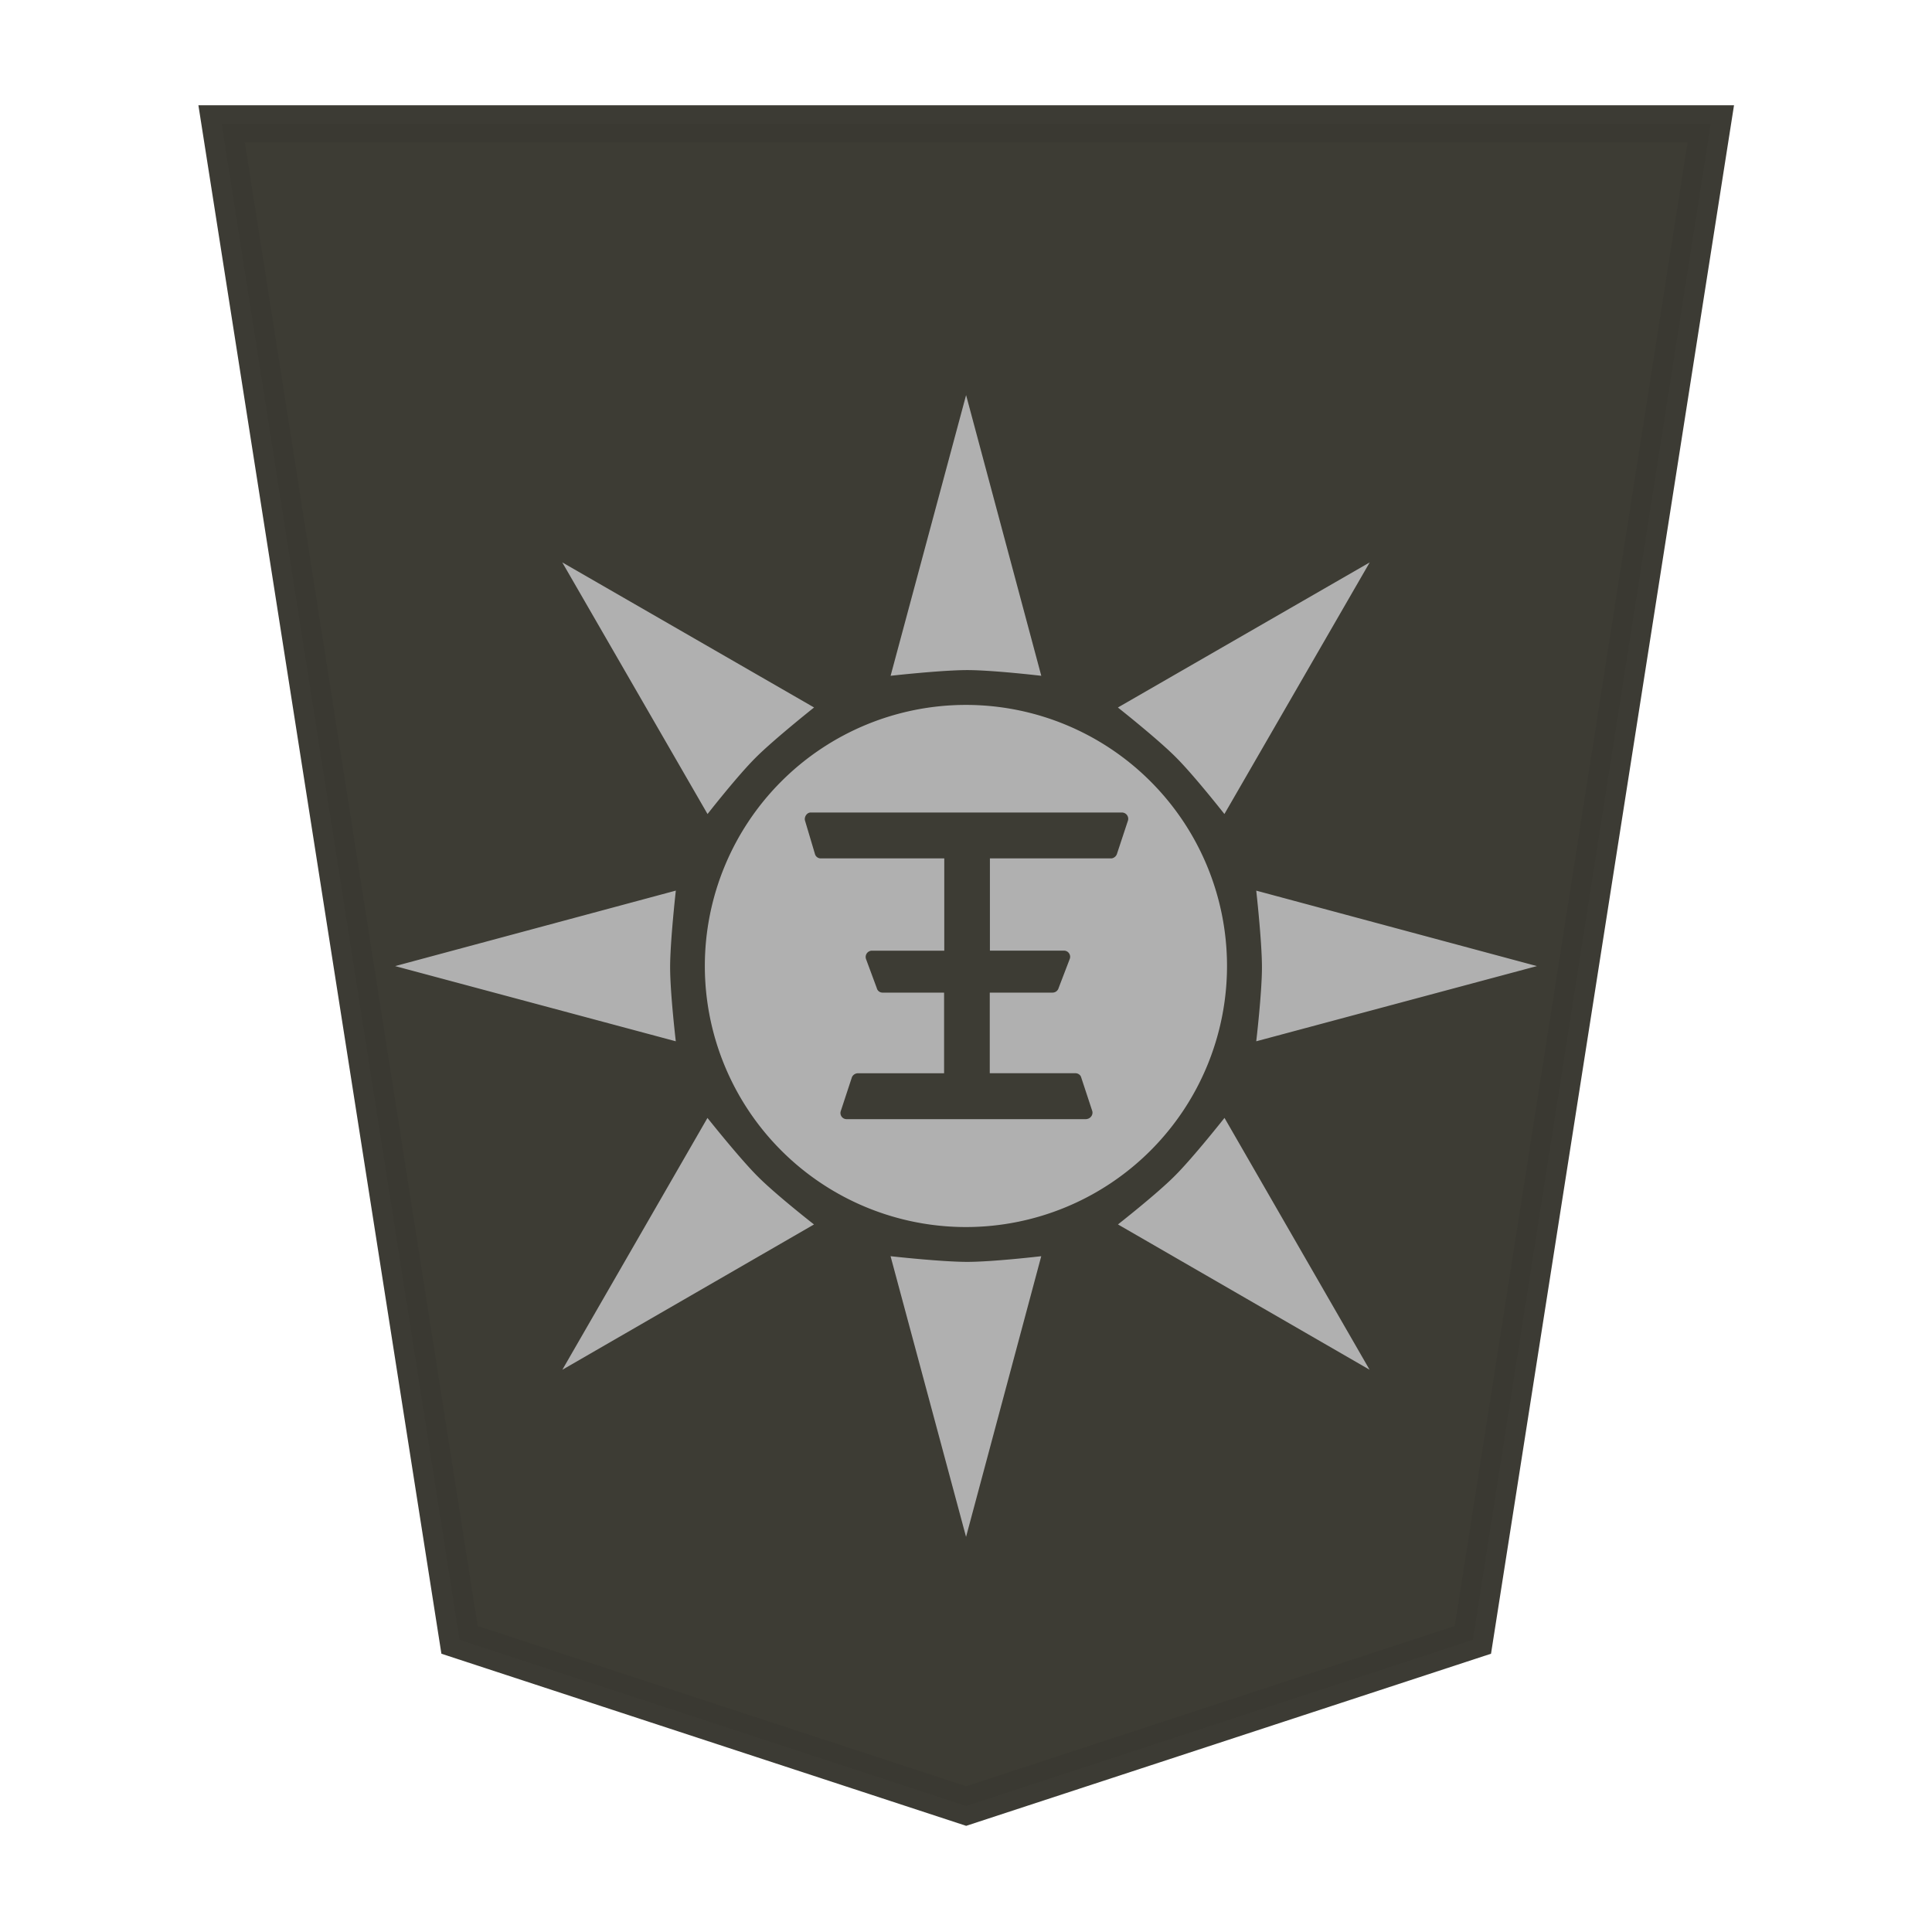 <svg xmlns="http://www.w3.org/2000/svg" width="52.157" height="52.157">
    <g fill-opacity=".992" opacity=".99">
        <path fill="#3a3931" stroke="#393831" stroke-opacity=".992" stroke-width="1.044" d="m-11.54 7.386-13.14 4.634-6.169 42.276H7.767L1.598 12.02Z" transform="matrix(-1.041 0 0 -.968 14.07 55.905)"/>
        <path fill="#b0b0b0" d="m26.08 41.49 2.03-7.577s-1.303.153-1.998.153c-.701 0-2.07-.153-2.07-.153zm-10.899-4.511 6.794-3.923s-1.033-.806-1.524-1.301c-.49-.49-1.352-1.575-1.352-1.575zm21.793-.001-3.917-6.799s-.854 1.082-1.351 1.575c-.49.49-1.525 1.301-1.525 1.301zm-10.898-3.852a7.05 7.05 0 0 0 7.049-7.048 7.05 7.05 0 0 0-7.049-7.048 7.05 7.05 0 0 0-7.048 7.048 7.05 7.05 0 0 0 7.048 7.048m3.252-2.913h-6.463a.166.166 0 0 1-.163-.23l.297-.903a.18.18 0 0 1 .164-.106h2.324v-2.177h-1.654a.16.16 0 0 1-.164-.125l-.288-.777a.17.17 0 0 1 .164-.23h1.947v-2.492h-3.33a.16.16 0 0 1-.163-.125l-.269-.902c-.02-.096.05-.202.144-.211h8.416a.17.17 0 0 1 .163.211l-.298.902a.18.18 0 0 1-.144.125h-3.287v2.491h1.99a.166.166 0 0 1 .163.23l-.298.778a.17.17 0 0 1-.163.125H26.72v2.176h2.302c.07-.004.144.039.164.106l.297.902c.04.106-.04.221-.153.23zm4.586-2.102 7.577-2.03-7.577-2.037s.154 1.372.154 2.069c0 .69-.154 1.998-.154 1.998m-15.67 0s-.153-1.303-.153-1.998c0-.701.154-2.07.154-2.07l-7.578 2.038zm14.81-6.134 3.923-6.794-6.798 3.917s1.082.854 1.574 1.352c.49.49 1.302 1.524 1.302 1.524zm-13.953-.001s.807-1.033 1.302-1.525c.49-.49 1.574-1.352 1.574-1.352l-6.798-3.917zm9.01-3.732-2.03-7.578-2.038 7.578s1.372-.154 2.07-.154c.69 0 1.998.154 1.998.154" paint-order="stroke fill markers"/>
    </g>
</svg>
